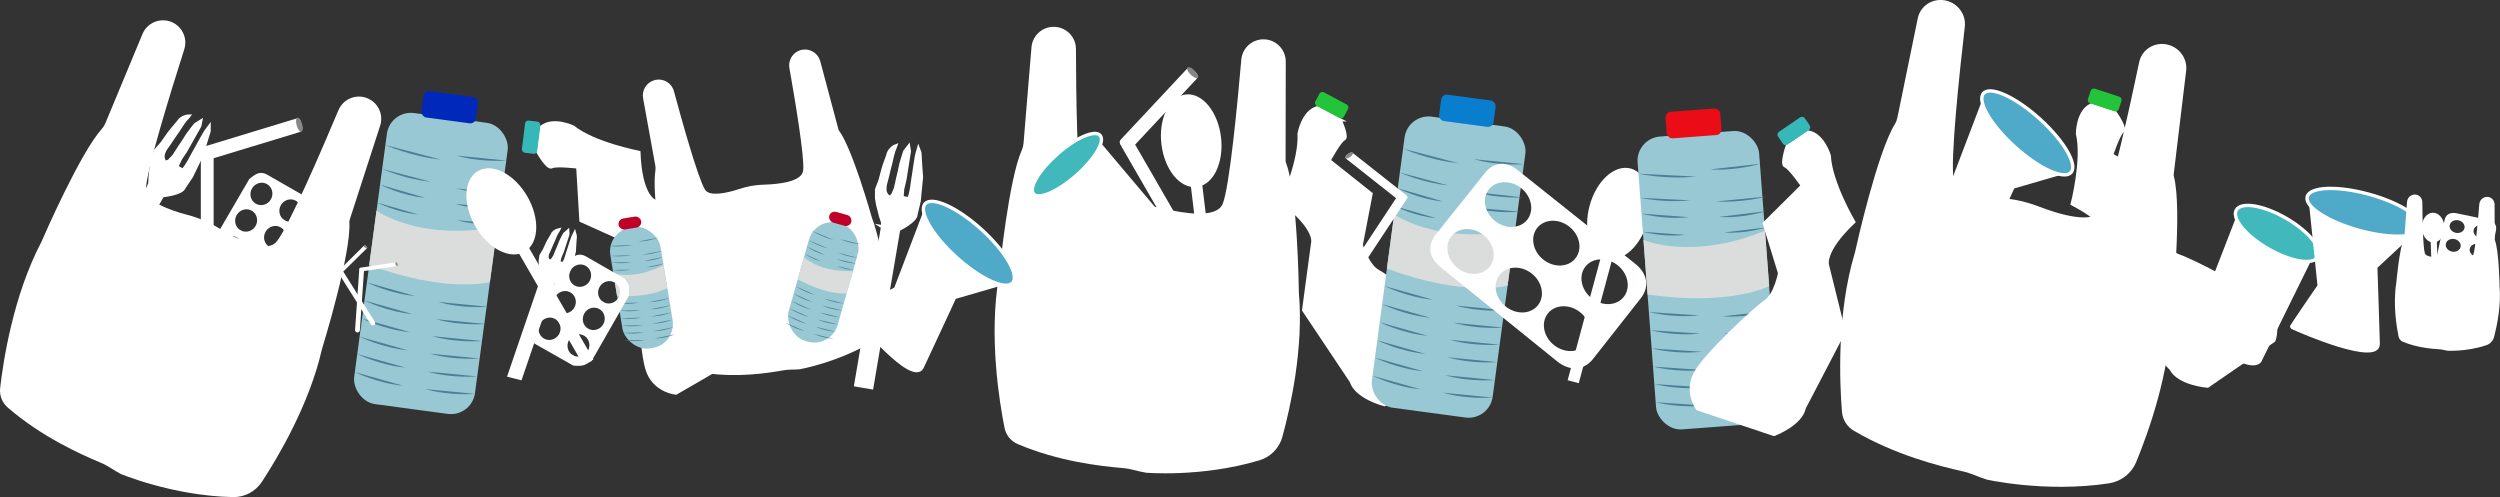 <?xml version="1.0" encoding="UTF-8"?>
<svg id="Layer_2" data-name="Layer 2" xmlns="http://www.w3.org/2000/svg" viewBox="0 0 734.12 145.97">
  <rect x="0" y="0" width="734.12" height="145.97" fill="#333333" stroke="none"/>
  <defs>
    <style>
      .cls-1, .cls-2, .cls-3 {
        stroke: #fff;
        stroke-miterlimit: 10;
      }

      .cls-1, .cls-4 {
        fill: #fff;
      }

      .cls-2 {
        fill: #4fa9c9;
      }

      .cls-3 {
        fill: #40b8bc;
      }

      .cls-5 {
        fill: #4b7f96;
      }

      .cls-5, .cls-6, .cls-7, .cls-8, .cls-9, .cls-10, .cls-11, .cls-12, .cls-4, .cls-13, .cls-14 {
        stroke-width: 0px;
      }

      .cls-6 {
        fill: #878787;
      }

      .cls-7 {
        fill: #36b8b9;
      }

      .cls-8 {
        fill: #097ece;
      }

      .cls-9 {
        fill: #23c43a;
      }

      .cls-10 {
        fill: #dbdddd;
      }

      .cls-11 {
        fill: #bf0029;
      }

      .cls-12 {
        fill: #98c8d3;
      }

      .cls-13 {
        fill: #ea0c17;
      }

      .cls-14 {
        fill: #0029bc;
      }
    </style>
  </defs>
  <g id="Layer_3" data-name="Layer 3">
    <g>
      <g>
        <rect class="cls-4" x="58.97" y="43.32" width="3.76" height="69.48" rx="1.88" ry="1.88"/>
        <path class="cls-4" d="m59.41,46.19l-.41-1.59c-.17-.65.18-1.33.78-1.51l27.17-8.26c.6-.18,1.22.2,1.38.86l.41,1.59c.17.65-.18,1.33-.78,1.51l-27.17,8.26c-.6.18-1.22-.2-1.38-.86Z"/>
        <ellipse class="cls-6" cx="87.91" cy="36.61" rx=".83" ry="2.14" transform="translate(-6.62 25.14) rotate(-15.69)"/>
      </g>
      <path class="cls-1" d="m89.26,58.07l-10.94-6.29c-1.89-1.09-2.98-.3-4.72,1.11l-10.98,18.84c-.14,1.6-.55,3.85,1.34,4.93l10.94,6.2c2.83.25,2.91-.14,4.89-1.25l10.83-18.92c.05-1.96.29-3.13-1.37-4.61Zm-23.37,17.78c-1.77-1.02-2.36-3.32-1.31-5.15s3.34-2.48,5.11-1.46,2.36,3.32,1.31,5.15-3.33,2.48-5.11,1.46Zm4.49-7.8c-1.77-1.02-2.36-3.32-1.31-5.15s3.34-2.48,5.11-1.46,2.35,3.32,1.31,5.15-3.33,2.48-5.1,1.46Zm4.49-7.8c-1.77-1.02-2.36-3.32-1.31-5.15s3.34-2.48,5.11-1.46,2.35,3.32,1.31,5.15-3.33,2.48-5.11,1.46Zm-.49,20.49c-1.77-1.02-2.35-3.32-1.31-5.15s3.34-2.48,5.1-1.46,2.36,3.32,1.31,5.15c-1.05,1.82-3.34,2.48-5.11,1.46Zm4.49-7.8c-1.77-1.02-2.36-3.32-1.31-5.15s3.34-2.48,5.11-1.46,2.36,3.32,1.31,5.15-3.34,2.48-5.11,1.46Zm4.49-7.8c-1.77-1.02-2.35-3.32-1.31-5.15s3.34-2.48,5.1-1.46,2.36,3.32,1.31,5.15-3.34,2.48-5.11,1.46Z"/>
      <path class="cls-4" d="m335.93,138.77s16.74,1.56,33.92-3.61c3.27-.98,5.81-3.58,6.71-6.87,2.31-8.42,6.3-25.93,4.85-42.38,0-.04,0-.08,0-.12-.02-1.43-.41-29.3-3.76-37.92-.09-.24-.14-.48-.14-.73l.05-29.04c0-3.29-2.44-6.08-5.71-6.5h0c-3.68-.47-7.02,2.21-7.34,5.91-1.07,12.31-3.46,37.53-5.48,42.37-1.81,4.33-11.28,2.83-17.3,1.38-3.3-.79-6.69-1.08-10.07-.88-5.75.33-12.79-.13-13.81-3.32-1.61-4.98-1.87-30.31-1.9-42.67,0-3.71-3.11-6.67-6.82-6.51h0c-3.29.14-5.96,2.71-6.24,5.99l-2.33,28.18c-.06.67-.21,1.33-.48,1.94-3.88,8.7-6.5,34.85-6.71,36.94,0,.1-.02.18-.04.28-3.03,17.57.14,36.9,1.66,44.46.42,2.11,1.86,3.87,3.84,4.72,11.98,5.11,24.36,6.5,30.82,7.05,2.73.23,3.84.86,7.03,1.39"/>
      <path class="cls-4" d="m35.02,139s15.45,6.61,33.39,6.97c3.41.07,6.62-1.63,8.49-4.48,4.78-7.3,13.95-22.75,17.61-38.85,0-.04.02-.08.03-.11.42-1.37,8.59-28.02,8.05-37.25-.01-.26.01-.5.09-.74l8.95-27.63c1.01-3.13-.46-6.53-3.44-7.93h0c-3.36-1.58-7.36-.05-8.8,3.37-4.79,11.39-14.81,34.66-18.21,38.65-3.05,3.57-11.61-.76-16.89-3.99-2.9-1.77-6.03-3.08-9.32-3.93-5.57-1.45-12.13-4.05-12.13-7.39,0-5.24,7.51-29.42,11.27-41.2,1.13-3.54-.92-7.31-4.5-8.29h0c-3.18-.87-6.51.75-7.77,3.79l-10.86,26.11c-.26.62-.6,1.2-1.05,1.7-6.36,7.09-16.88,31.17-17.71,33.1-.04.09-.08.17-.12.25C3.82,86.94.91,106.31.04,113.98c-.24,2.14.59,4.26,2.21,5.67,9.84,8.54,21.2,13.65,27.18,16.16,2.53,1.06,3.39,1.99,6.26,3.48"/>
      <g>
        <rect class="cls-12" x="126.69" y="27.73" width="9.89" height="13.63" rx="1.63" ry="1.63" transform="translate(5.78 -17.24) rotate(7.66)"/>
        <rect class="cls-12" x="108.65" y="34.25" width="35.79" height="86.24" rx="7.11" ry="7.11" transform="translate(11.44 -16.18) rotate(7.66)"/>
        <rect class="cls-14" x="123.99" y="27.57" width="16.12" height="7.82" rx="1.63" ry="1.63" transform="translate(5.38 -17.32) rotate(7.66)"/>
        <path class="cls-10" d="m110.57,61.87s12.31,8.99,35.47,4.77l-2.18,16.18s-12.53,3.47-35.44-5.02l2.14-15.93Z"/>
        <path class="cls-5" d="m113.17,42.58s7.57,3.4,16.28,4.28l-16.28-4.28Z"/>
        <path class="cls-5" d="m112.22,49.6s6.59,3.01,14.18,3.77l-14.18-3.77Z"/>
        <path class="cls-5" d="m111.6,54.22s6.15,3.21,13.31,3.88l-13.31-3.88Z"/>
        <path class="cls-5" d="m110.89,59.52s5.52,2.87,11.93,3.46l-11.93-3.46Z"/>
        <path class="cls-5" d="m107.74,82.94s6.56,3.27,14.15,3.99l-14.15-3.99Z"/>
        <path class="cls-5" d="m107.02,88.25s6.56,3.27,14.15,3.99l-14.15-3.99Z"/>
        <path class="cls-5" d="m106.31,93.56s6.56,3.27,14.15,3.99l-14.15-3.99Z"/>
        <path class="cls-5" d="m105.59,98.87s6.56,3.27,14.15,3.99l-14.15-3.99Z"/>
        <path class="cls-5" d="m148.72,47.13s-7.35.65-14.74-1.45l14.74,1.45Z"/>
        <path class="cls-5" d="m148.42,56.92s-7.24.41-14.58-1.64l14.58,1.64Z"/>
        <path class="cls-5" d="m147.44,61.1s-6.91.76-13.81-1.22l13.81,1.22Z"/>
        <path class="cls-5" d="m146.54,65.76s-6.19.67-12.38-1.1l12.38,1.1Z"/>
        <path class="cls-5" d="m143.27,90.08s-7.3.66-14.64-1.42l14.64,1.42Z"/>
        <path class="cls-5" d="m142.59,95.13s-7.3.66-14.64-1.42l14.64,1.42Z"/>
        <path class="cls-5" d="m141.54,100.13s-7.3.66-14.64-1.42l14.64,1.42Z"/>
        <path class="cls-5" d="m140.85,105.26s-7.3.66-14.64-1.42l14.64,1.42Z"/>
        <path class="cls-5" d="m104.91,103.96s6.56,3.27,14.15,3.99l-14.15-3.99Z"/>
        <path class="cls-5" d="m104.2,109.27s6.56,3.27,14.15,3.99l-14.15-3.99Z"/>
        <path class="cls-5" d="m140.14,110.53s-7.3.66-14.64-1.42l14.64,1.42Z"/>
        <path class="cls-5" d="m139.45,115.66s-7.3.66-14.64-1.42l14.64,1.42Z"/>
      </g>
      <g>
        <ellipse class="cls-1" cx="147.21" cy="62.07" rx="8.31" ry="13.18" transform="translate(-11.31 81.92) rotate(-30)"/>
        <rect class="cls-1" x="160.87" y="66.82" width="2.37" height="41.93" transform="translate(-22.18 92.79) rotate(-30)"/>
      </g>
      <g>
        <path class="cls-1" d="m305.5,57.36l19.59,18.85c.13.12.33.15.48.06,2.06-1.2,15.47-9.24,14.54-13.5-.02-.07-.05-.13-.1-.19l-17.09-20.25c-.14-.17-.4-.19-.57-.05l-16.85,14.48c-.18.15-.19.43-.02.59Z"/>
        <ellipse class="cls-3" cx="313.27" cy="48.34" rx="13.01" ry="4.2" transform="translate(46.21 219.08) rotate(-41.36)"/>
      </g>
      <g>
        <rect class="cls-4" x="345.63" y="36.03" width="3.76" height="69.48" rx="1.88" ry="1.88" transform="translate(11.17 183.24) rotate(-30)"/>
        <path class="cls-4" d="m330.33,43.88l-1.15-1.18c-.47-.48-.51-1.25-.08-1.7l19.4-20.74c.43-.46,1.16-.44,1.63.05l1.15,1.18c.47.48.51,1.25.08,1.7l-19.4,20.74c-.43.46-1.16.44-1.63-.05Z"/>
        <ellipse class="cls-6" cx="350.23" cy="21.33" rx=".83" ry="2.14" transform="translate(90.33 257.06) rotate(-45.69)"/>
      </g>
      <g>
        <path class="cls-1" d="m393.46,35.17s2.39,5.09,1.15,5.64-4.36,6.31-4.36,6.31l12.33,9.81-2.89,15.01s1.91,6.17,5.03,7.8,19.77,13.91,22.99,19.01.26,10.13.26,10.13l-21.46,9.91s-8.2-2.08-9.69-6.82l-13.98-20.92,2.69-19.98s.94-4.17-9.05-11.77c0,0,5.53-12.3,5.02-20.05,0,0,1.06-6.36,5.35-7.6l6.62,3.52Z"/>
        <rect class="cls-9" x="388.75" y="26.12" width="4.52" height="9.52" rx=".97" ry=".97" transform="translate(602.11 -299.71) rotate(118.04)"/>
      </g>
      <g>
        <rect class="cls-12" x="425.53" y="28.8" width="9.89" height="13.63" rx="1.63" ry="1.63" transform="translate(8.59 -57.07) rotate(7.66)"/>
        <rect class="cls-12" x="407.49" y="35.32" width="35.79" height="86.24" rx="7.11" ry="7.11" transform="translate(14.25 -56.01) rotate(7.66)"/>
        <rect class="cls-8" x="422.83" y="28.63" width="16.12" height="7.82" rx="1.63" ry="1.63" transform="translate(8.18 -57.16) rotate(7.66)"/>
        <path class="cls-10" d="m409.41,62.93s12.31,8.99,35.47,4.77l-2.18,16.18s-12.53,3.47-35.44-5.02l2.14-15.93Z"/>
        <path class="cls-5" d="m412.01,43.65s7.57,3.4,16.28,4.28l-16.28-4.28Z"/>
        <path class="cls-5" d="m411.07,50.67s6.59,3.01,14.18,3.77l-14.18-3.77Z"/>
        <path class="cls-5" d="m410.44,55.28s6.15,3.21,13.31,3.88l-13.31-3.88Z"/>
        <path class="cls-5" d="m409.73,60.59s5.52,2.87,11.93,3.46l-11.93-3.46Z"/>
        <path class="cls-5" d="m406.58,84.01s6.56,3.27,14.15,3.99l-14.15-3.99Z"/>
        <path class="cls-5" d="m405.87,89.32s6.56,3.27,14.15,3.99l-14.15-3.99Z"/>
        <path class="cls-5" d="m405.15,94.63s6.56,3.27,14.15,3.99l-14.15-3.99Z"/>
        <path class="cls-5" d="m404.44,99.94s6.56,3.27,14.15,3.99l-14.15-3.99Z"/>
        <path class="cls-5" d="m447.56,48.2s-7.35.65-14.74-1.45l14.74,1.45Z"/>
        <path class="cls-5" d="m447.26,57.98s-7.24.41-14.58-1.64l14.58,1.64Z"/>
        <path class="cls-5" d="m446.28,62.16s-6.91.76-13.81-1.22l13.81,1.22Z"/>
        <path class="cls-5" d="m445.38,66.83s-6.19.67-12.38-1.1l12.38,1.1Z"/>
        <path class="cls-5" d="m442.11,91.14s-7.3.66-14.64-1.42l14.64,1.42Z"/>
        <path class="cls-5" d="m441.43,96.19s-7.3.66-14.64-1.42l14.64,1.42Z"/>
        <path class="cls-5" d="m440.38,101.2s-7.3.66-14.64-1.42l14.64,1.42Z"/>
        <path class="cls-5" d="m439.69,106.33s-7.3.66-14.64-1.42l14.64,1.42Z"/>
        <path class="cls-5" d="m403.75,105.03s6.56,3.27,14.15,3.99l-14.15-3.99Z"/>
        <path class="cls-5" d="m403.04,110.34s6.56,3.27,14.15,3.99l-14.15-3.99Z"/>
        <path class="cls-5" d="m438.98,111.6s-7.3.66-14.64-1.42l14.64,1.42Z"/>
        <path class="cls-5" d="m438.29,116.73s-7.3.66-14.64-1.42l14.64,1.42Z"/>
      </g>
      <path class="cls-1" d="m436.37,51.2l-14.2,17.76c-2.45,3.07-2.31,6.33,1.23,9.15l34.18,27.62c3.54,2.83,7.3,2.51,9.75-.56l14.02-17.81c2.46-3.07,2.06-6.69-1.48-9.52l-34.36-27.38c-3.54-2.83-6.69-2.34-9.14.73Zm29.78,50.1c-2.3,2.88-6.85,3.06-10.16.41s-4.13-7.13-1.83-10,6.85-3.06,10.16-.41,4.14,7.13,1.84,10Zm-14.17-11.33c-2.3,2.88-6.85,3.06-10.16.41s-4.13-7.13-1.83-10,6.85-3.06,10.16-.41,4.13,7.13,1.83,10Zm-14.17-11.33c-2.3,2.88-6.85,3.06-10.16.41s-4.13-7.13-1.83-10,6.85-3.06,10.16-.41,4.14,7.13,1.84,10Zm39.37,8.88c-2.3,2.87-6.85,3.06-10.16.41s-4.13-7.13-1.83-10,6.85-3.06,10.16-.41,4.13,7.13,1.83,10Zm-14.17-11.33c-2.3,2.87-6.85,3.06-10.16.41s-4.13-7.13-1.84-10,6.85-3.06,10.16-.41,4.13,7.13,1.83,10Zm-14.17-11.33c-2.3,2.87-6.85,3.06-10.16.41s-4.13-7.13-1.83-10,6.85-3.06,10.16-.41,4.13,7.13,1.83,10Z"/>
      <g>
        <ellipse class="cls-1" cx="475.3" cy="62.7" rx="13.18" ry="8.31" transform="translate(290.94 505.25) rotate(-74.9)"/>
        <rect class="cls-1" x="466.38" y="70.4" width="2.37" height="41.93" transform="translate(39.94 -118.65) rotate(15.1)"/>
      </g>
      <g>
        <path class="cls-1" d="m43.54,55.06l4.11,2.39s5.74-.54,6.37-2.39l2.21-3.31,1.42-2.94,1.69-3.47.71-2.49.89-2.94.34-1.02c.07-.21.1-.42.1-.64v-.92l-.91,1.24c-.17.23-.32.46-.46.71l-1.31,2.34-1,1.83-1.31,2.33-.63,1.2c-.09.17-.18.33-.28.49l-.77,1.25-.98,1.34-1.87-1.07,1.07-2.31,1.6-2.4,4.1-7.3.27-1.34-1.51.94-.89,1.12-1.43,1.92-1.21,1.9-1.18,1.76-.71,1.12-.89,1.38-1.43,1.52-1.16.45-.27-.45c-.44-.74-.5-1.65-.17-2.44l.41-.96,1.59-2.28,1.13-1.7,1.06-1.52,1.22-1.86.85-1.2.95-1.04.15-.2c-.99,0-2.49.74-2.94,1.62h0s-2.13,2.54-2.13,2.54c-.22.27-.44.54-.64.82l-2.1,2.96-1.87,2.14-.89,2.4-.36,1.87-.36,3.38-.09,2.05-.5,1.17Z"/>
        <rect class="cls-1" x="32.06" y="51.07" width="4.73" height="49.29" transform="translate(42.47 -7.07) rotate(30)"/>
      </g>
      <g>
        <rect class="cls-12" x="492.58" y="32.52" width="9.89" height="13.63" rx="1.63" ry="1.63" transform="translate(-1.55 37.51) rotate(-4.31)"/>
        <rect class="cls-12" x="483.54" y="39.16" width="35.79" height="86.24" rx="7.11" ry="7.11" transform="translate(-4.77 37.92) rotate(-4.31)"/>
        <rect class="cls-13" x="489.24" y="32.33" width="16.12" height="7.82" rx="1.63" ry="1.63" transform="translate(-1.32 37.48) rotate(-4.31)"/>
        <path class="cls-10" d="m482.6,70.43s13.91,6.24,35.69-2.69l1.23,16.28s-11.54,5.99-35.71,2.44l-1.21-16.03Z"/>
        <path class="cls-5" d="m481.13,51.02s8.11,1.76,16.82.81l-16.82-.81Z"/>
        <path class="cls-5" d="m481.66,58.08s7.07,1.58,14.65.74l-14.65-.74Z"/>
        <path class="cls-5" d="m482.02,62.73s6.69,1.87,13.82,1.03l-13.82-1.03Z"/>
        <path class="cls-5" d="m482.42,68.06s5.99,1.66,12.39.91l-12.39-.91Z"/>
        <path class="cls-5" d="m484.19,91.63s7.09,1.84,14.67.97l-14.67-.97Z"/>
        <path class="cls-5" d="m484.6,96.97s7.09,1.84,14.67.97l-14.67-.97Z"/>
        <path class="cls-5" d="m485,102.32s7.09,1.84,14.67.97l-14.67-.97Z"/>
        <path class="cls-5" d="m485.4,107.66s7.09,1.84,14.67.97l-14.67-.97Z"/>
        <path class="cls-5" d="m516.86,48.1s-7.06,2.16-14.72,1.64l14.72-1.64Z"/>
        <path class="cls-5" d="m518.59,57.73s-7,1.91-14.61,1.42l14.61-1.42Z"/>
        <path class="cls-5" d="m518.5,62.03s-6.6,2.17-13.76,1.67l13.76-1.67Z"/>
        <path class="cls-5" d="m518.59,66.78s-5.92,1.94-12.34,1.49l12.34-1.49Z"/>
        <path class="cls-5" d="m520.43,91.24s-7.01,2.16-14.62,1.65l14.62-1.65Z"/>
        <path class="cls-5" d="m520.82,96.32s-7.01,2.16-14.62,1.65l14.62-1.65Z"/>
        <path class="cls-5" d="m520.83,101.44s-7.01,2.16-14.62,1.65l14.62-1.65Z"/>
        <path class="cls-5" d="m521.21,106.6s-7.01,2.16-14.62,1.65l14.62-1.65Z"/>
        <path class="cls-5" d="m485.79,112.78s7.09,1.84,14.67.97l-14.67-.97Z"/>
        <path class="cls-5" d="m486.19,118.12s7.09,1.84,14.67.97l-14.67-.97Z"/>
        <path class="cls-5" d="m521.61,111.9s-7.01,2.16-14.62,1.65l14.62-1.65Z"/>
        <path class="cls-5" d="m522,117.06s-7.01,2.16-14.62,1.65l14.62-1.65Z"/>
      </g>
      <path class="cls-4" d="m234.52,108.5s11.78-2.01,22.62-8.72c2.06-1.28,3.33-3.53,3.34-5.95.04-6.2-.45-18.96-4.47-29.99,0-.03-.02-.05-.03-.08-.28-.98-5.68-20.04-9.56-25.34-.11-.15-.19-.3-.23-.48l-5.32-19.95c-.6-2.26-2.79-3.72-5.11-3.41h0c-2.61.35-4.41,2.81-3.95,5.41,1.53,8.65,4.53,26.41,4.04,30.1-.44,3.31-7.22,4.02-11.62,4.14-2.41.06-4.79.49-7.08,1.25-3.89,1.29-8.8,2.26-10.09.27-2.02-3.13-6.87-20.47-9.16-28.95-.69-2.55-3.37-4.01-5.88-3.21h0c-2.23.7-3.6,2.96-3.18,5.26l3.59,19.78c.09.47.1.95.03,1.42-1.06,6.69,1.95,25.12,2.19,26.59.01.07.02.13.03.2,1.15,12.62,6.89,25.31,9.33,30.22.68,1.37,1.99,2.32,3.51,2.53,9.17,1.3,17.92-.03,22.46-.84,1.92-.34,2.79-.12,5.08-.34"/>
      <g>
        <path class="cls-1" d="m159.16,82l3.29.86s3.93-1.16,4.07-2.38l1-2.33.51-1.99.6-2.36.08-1.62.13-1.92.07-.67c.01-.14,0-.27-.03-.4l-.15-.56-.43.89c-.08.16-.15.33-.2.5l-.53,1.61-.4,1.26-.53,1.61-.24.82c-.03.11-.07.23-.11.34l-.33.87-.46.95-1.49-.38.36-1.56.72-1.7,1.65-5.04-.04-.85-.9.79-.44.81-.68,1.38-.53,1.33-.53,1.25-.31.78-.39.97-.75,1.13-.74.44-.27-.24c-.43-.39-.63-.93-.53-1.46l.13-.65.73-1.62.51-1.2.49-1.08.54-1.31.4-.85.49-.77.07-.14c-.69.14-1.62.81-1.79,1.41h0s-1.07,1.85-1.07,1.85c-.11.19-.21.39-.31.59l-.98,2.11-.95,1.57-.22,1.59.06,1.19.32,2.11.28,1.26-.15.79Z"/>
        <polygon class="cls-1" points="152.81 111.09 149.54 110.25 159.65 80.7 162.93 81.54 152.81 111.09"/>
      </g>
      <g>
        <path class="cls-1" d="m158.07,44.77s2.79,4.88,3.95,4.18,7.67.07,7.67.07l.93,15.73,13.94,6.27s3.95,5.11,3.49,8.6,0,24.17,2.32,29.74,8.13,6.04,8.13,6.04l20.45-11.85s3.02-7.9,0-11.85l-9.06-23.47-17.89-9.29s-3.95-1.63-4.42-14.17c0,0-13.25-2.56-19.29-7.44,0,0-5.81-2.79-9.29,0l-.93,7.44Z"/>
        <rect class="cls-7" x="153.7" y="35.53" width="4.52" height="9.52" rx=".97" ry=".97" transform="translate(6.16 -18.92) rotate(7.08)"/>
      </g>
      <g>
        <rect class="cls-12" x="244.34" y="62.66" width="4.13" height="5.69" rx="1.63" ry="1.63" transform="translate(27.16 -64.64) rotate(15.81)"/>
        <rect class="cls-12" x="234.3" y="64.9" width="14.94" height="35.99" rx="7.11" ry="7.11" transform="translate(31.72 -62.72) rotate(15.81)"/>
        <rect class="cls-11" x="243.39" y="62.62" width="6.73" height="3.26" rx="1.63" ry="1.63" transform="translate(26.83 -64.78) rotate(15.81)"/>
        <path class="cls-10" d="m236.08,75.54s4.56,4.44,14.37,4.07l-1.86,6.56s-5.38.69-14.34-4.17l1.83-6.46Z"/>
        <path class="cls-5" d="m238.3,67.73s2.93,1.85,6.48,2.73l-6.48-2.73Z"/>
        <path class="cls-5" d="m237.49,70.57s2.54,1.63,5.64,2.39l-5.64-2.39Z"/>
        <path class="cls-5" d="m236.96,72.44s2.35,1.69,5.27,2.39l-5.27-2.39Z"/>
        <path class="cls-5" d="m236.35,74.59s2.11,1.51,4.72,2.14l-4.72-2.14Z"/>
        <path class="cls-5" d="m233.67,84.08s2.52,1.74,5.61,2.49l-5.61-2.49Z"/>
        <path class="cls-5" d="m233.06,86.23s2.52,1.74,5.61,2.49l-5.61-2.49Z"/>
        <path class="cls-5" d="m232.45,88.38s2.52,1.74,5.61,2.49l-5.61-2.49Z"/>
        <path class="cls-5" d="m231.84,90.54s2.52,1.74,5.61,2.49l-5.61-2.49Z"/>
        <path class="cls-5" d="m252.72,71.71s-3.08-.17-6-1.47l6,1.47Z"/>
        <path class="cls-5" d="m252.01,75.74s-3.02-.26-5.93-1.54l5.93,1.54Z"/>
        <path class="cls-5" d="m251.36,77.4s-2.9-.1-5.63-1.32l5.63,1.32Z"/>
        <path class="cls-5" d="m250.71,79.28s-2.6-.09-5.05-1.19l5.05,1.19Z"/>
        <path class="cls-5" d="m247.93,89.13s-3.06-.16-5.96-1.45l5.96,1.45Z"/>
        <path class="cls-5" d="m247.35,91.18s-3.06-.16-5.96-1.45l5.96,1.45Z"/>
        <path class="cls-5" d="m246.62,93.18s-3.06-.16-5.96-1.45l5.96,1.45Z"/>
        <path class="cls-5" d="m246.03,95.26s-3.06-.16-5.96-1.45l5.96,1.45Z"/>
        <path class="cls-5" d="m231.26,92.6s2.52,1.74,5.61,2.49l-5.61-2.49Z"/>
        <path class="cls-5" d="m230.65,94.75s2.52,1.74,5.61,2.49l-5.61-2.49Z"/>
        <path class="cls-5" d="m245.42,97.4s-3.06-.16-5.96-1.45l5.96,1.45Z"/>
        <path class="cls-5" d="m244.83,99.48s-3.06-.16-5.96-1.45l5.96,1.45Z"/>
      </g>
      <g>
        <path class="cls-1" d="m271.46,62.63l-8.42,22.09c-.14.19-12.89,7.04-12.74,7.23,1.94,2.54,17.65,21.22,20.44,15.95.37-.69,9.53-20.5,9.59-20.57l13.73-3.99c.19-.22.17-.57-.05-.77l-21.78-20.02c-.23-.21-.59-.18-.77.08Z"/>
        <ellipse class="cls-2" cx="284.52" cy="71.47" rx="5.5" ry="17.32" transform="translate(40.53 234.34) rotate(-47.83)"/>
      </g>
      <g>
        <rect class="cls-12" x="183.11" y="63.93" width="4.13" height="5.69" rx="1.63" ry="1.63" transform="translate(-8.38 30.94) rotate(-9.34)"/>
        <rect class="cls-12" x="180.9" y="66.49" width="14.94" height="35.99" rx="7.11" ry="7.11" transform="translate(-11.21 31.69) rotate(-9.34)"/>
        <rect class="cls-11" x="181.6" y="63.86" width="6.73" height="3.26" rx="1.63" ry="1.63" transform="translate(-8.18 30.89) rotate(-9.34)"/>
        <path class="cls-10" d="m180.1,80.25s6.01,2.09,14.74-2.42l1.11,6.73s-4.58,2.91-14.76,2.32l-1.09-6.62Z"/>
        <path class="cls-5" d="m178.78,72.23s3.44.43,7.02-.28l-7.02.28Z"/>
        <path class="cls-5" d="m179.26,75.15s3,.4,6.12-.23l-6.12.23Z"/>
        <path class="cls-5" d="m179.58,77.07s2.85.53,5.78-.08l-5.78.08Z"/>
        <path class="cls-5" d="m179.94,79.27s2.55.47,5.18-.07l-5.18.07Z"/>
        <path class="cls-5" d="m181.54,89s3.02.5,6.13-.13l-6.13.13Z"/>
        <path class="cls-5" d="m181.9,91.21s3.02.5,6.13-.13l-6.13.13Z"/>
        <path class="cls-5" d="m182.27,93.42s3.02.5,6.13-.13l-6.13.13Z"/>
        <path class="cls-5" d="m182.63,95.62s3.02.5,6.13-.13l-6.13.13Z"/>
        <path class="cls-5" d="m193.53,69.71s-2.85,1.16-6.06,1.22l6.06-1.22Z"/>
        <path class="cls-5" d="m194.6,73.65s-2.84,1.05-6.02,1.13l6.02-1.13Z"/>
        <path class="cls-5" d="m194.72,75.44s-2.66,1.15-5.66,1.2l5.66-1.2Z"/>
        <path class="cls-5" d="m194.93,77.41s-2.39,1.02-5.07,1.07l5.07-1.07Z"/>
        <path class="cls-5" d="m196.59,87.52s-2.83,1.16-6.02,1.22l6.02-1.22Z"/>
        <path class="cls-5" d="m196.94,89.62s-2.83,1.16-6.02,1.22l6.02-1.22Z"/>
        <path class="cls-5" d="m197.13,91.74s-2.83,1.16-6.02,1.22l6.02-1.22Z"/>
        <path class="cls-5" d="m197.48,93.87s-2.83,1.16-6.02,1.22l6.02-1.22Z"/>
        <path class="cls-5" d="m182.98,97.74s3.02.5,6.13-.13l-6.13.13Z"/>
        <path class="cls-5" d="m183.34,99.95s3.02.5,6.13-.13l-6.13.13Z"/>
        <path class="cls-5" d="m197.84,96.06s-2.83,1.16-6.02,1.22l6.02-1.22Z"/>
        <path class="cls-5" d="m198.19,98.19s-2.83,1.16-6.02,1.22l6.02-1.22Z"/>
      </g>
      <g>
        <path class="cls-1" d="m259.13,66.6l4.69.81s5.19-2.5,5.14-4.46l.92-3.87.31-3.25.38-3.84-.2-2.58-.19-3.06-.04-1.08c0-.22-.05-.43-.12-.63l-.32-.86-.42,1.48c-.08.27-.14.55-.18.83l-.42,2.65-.3,2.06-.42,2.64-.17,1.35c-.02.19-.05.37-.09.56l-.29,1.44-.45,1.59-2.12-.35.2-2.54.67-2.81,1.3-8.27-.21-1.34-1.09,1.41-.45,1.36-.67,2.3-.47,2.2-.5,2.07-.28,1.3-.36,1.61-.81,1.92-.93.82-.41-.33c-.67-.54-1.05-1.37-1-2.23l.05-1.05.7-2.69.47-1.99.46-1.79.5-2.16.38-1.42.52-1.3.08-.24c-.92.34-2.07,1.56-2.19,2.54h0s-1.11,3.12-1.11,3.12c-.12.33-.22.66-.31.99l-.94,3.5-1.01,2.65v2.56s.32,1.88.32,1.88l.84,3.3.63,1.95-.06,1.27Z"/>
        <rect class="cls-1" x="255.4" y="64.49" width="4.73" height="49.29" transform="translate(18.57 -41.91) rotate(9.64)"/>
      </g>
      <path class="cls-1" d="m182.85,82.07l-10.94-6.29c-1.89-1.09-2.98-.3-4.72,1.11l-10.98,18.84c-.14,1.6-.55,3.85,1.34,4.93l10.94,6.2c2.83.25,2.91-.14,4.89-1.25l10.83-18.92c.05-1.96.29-3.13-1.37-4.61Zm-23.37,17.78c-1.77-1.02-2.36-3.32-1.31-5.15s3.34-2.48,5.11-1.46,2.36,3.32,1.31,5.15-3.33,2.48-5.11,1.46Zm4.49-7.8c-1.77-1.02-2.36-3.32-1.31-5.15s3.34-2.48,5.11-1.46,2.35,3.32,1.31,5.15-3.33,2.48-5.1,1.46Zm4.49-7.8c-1.77-1.02-2.36-3.32-1.31-5.15s3.34-2.48,5.11-1.46,2.35,3.32,1.31,5.15-3.33,2.48-5.11,1.46Zm-.49,20.49c-1.77-1.02-2.35-3.32-1.31-5.15s3.34-2.48,5.1-1.46,2.36,3.32,1.31,5.15c-1.05,1.82-3.34,2.48-5.11,1.46Zm4.49-7.8c-1.77-1.02-2.36-3.32-1.31-5.15s3.34-2.48,5.11-1.46,2.36,3.32,1.31,5.15-3.34,2.48-5.11,1.46Zm4.49-7.8c-1.77-1.02-2.35-3.32-1.31-5.15s3.34-2.48,5.1-1.46,2.36,3.32,1.31,5.15-3.34,2.48-5.11,1.46Z"/>
      <g>
        <path class="cls-1" d="m524.81,43s-1.82,5.32-.53,5.73,5.02,5.8,5.02,5.8l-11.19,11.09,4.5,14.61s-1.23,6.34-4.15,8.3-18.14,15.97-20.79,21.4.84,10.1.84,10.1l22.41,7.52s7.93-2.95,8.89-7.83l11.63-22.31-4.85-19.57s-1.39-4.04,7.72-12.68c0,0-6.83-11.63-7.16-19.39,0,0-1.75-6.2-6.14-6.98l-6.2,4.22Z"/>
        <rect class="cls-7" x="524.51" y="33.7" width="4.52" height="9.52" rx=".97" ry=".97" transform="translate(261.85 -418.47) rotate(55.72)"/>
      </g>
      <path class="cls-4" d="m582.8,140.71s17.58,4.09,36.48,1.22c3.59-.55,6.61-2.88,7.98-6.19,3.5-8.45,9.91-26.16,10.4-43.56,0-.04,0-.08,0-.12.16-1.5,3.19-30.67.71-40.17-.07-.26-.09-.52-.06-.79l3.65-30.33c.41-3.44-1.84-6.71-5.26-7.62h0c-3.85-1.04-7.73,1.28-8.53,5.09-2.66,12.71-8.33,38.7-11.07,43.45-2.46,4.26-12.33,1.3-18.55-1.1-3.41-1.31-6.97-2.11-10.59-2.4-6.15-.5-13.57-2.02-14.26-5.5-1.09-5.44,1.77-31.94,3.26-44.86.45-3.88-2.48-7.43-6.44-7.81h0c-3.51-.33-6.67,1.96-7.37,5.35l-5.97,29.1c-.14.69-.38,1.36-.75,1.96-5.2,8.51-11.23,35.44-11.7,37.6-.02.1-.05.19-.08.29-5.4,17.91-4.42,38.57-3.75,46.69.19,2.27,1.5,4.32,3.5,5.49,12.1,7.1,25.07,10.37,31.87,11.89,2.88.64,3.97,1.46,7.29,2.48"/>
      <g>
        <path class="cls-1" d="m582.28,30.21l-8.42,22.09c-.14.19-12.89,7.04-12.74,7.23,1.94,2.54,17.65,21.22,20.44,15.95.37-.69,9.53-20.5,9.59-20.57l13.73-3.99c.19-.22.17-.57-.05-.77l-21.78-20.02c-.23-.21-.59-.18-.77.08Z"/>
        <ellipse class="cls-2" cx="595.33" cy="39.05" rx="5.5" ry="17.32" transform="translate(166.7 454.04) rotate(-47.83)"/>
      </g>
      <g>
        <path class="cls-1" d="m621.17,33.18s3.22,4.61,2.09,5.36-3.22,6.96-3.22,6.96l13.82,7.57-.3,15.29s2.93,5.76,6.28,6.83,21.84,10.34,25.89,14.83,1.98,9.94,1.98,9.94l-19.46,13.41s-8.43-.65-10.71-5.07l-17.33-18.23-.75-20.15s.22-4.27-10.92-10.06c0,0,3.36-13.07,1.53-20.61,0,0-.03-6.44,3.98-8.4l7.12,2.34Z"/>
        <rect class="cls-9" x="615.77" y="24.6" width="4.52" height="9.52" rx=".97" ry=".97" transform="translate(839.47 -548.38) rotate(108.25)"/>
      </g>
      <g>
        <rect class="cls-4" x="104.09" y="77.96" width="1.41" height="18.99" rx=".7" ry=".7" transform="translate(-30.46 69.11) rotate(-32.13)"/>
        <path class="cls-4" d="m99.7,80.36l-.36-.29c-.15-.12-.14-.34.03-.51l7.41-7.32c.16-.16.42-.2.56-.08l.36.29c.15.12.14.34-.03.51l-7.41,7.32c-.16.16-.42.2-.56.08Z"/>
        <ellipse class="cls-6" cx="107.34" cy="72.47" rx=".3" ry=".61" transform="translate(-12.5 121.58) rotate(-56.31)"/>
      </g>
      <g>
        <rect class="cls-4" x="104.87" y="78.67" width="1.41" height="18.99" rx=".7" ry=".7" transform="translate(6.36 -7.1) rotate(3.97)"/>
        <path class="cls-4" d="m105.64,79.44l-.12-.44c-.05-.18.09-.36.32-.39l10.3-1.55c.23-.03.45.09.5.27l.12.44c.05.18-.09.36-.32.39l-10.3,1.55c-.23.03-.45-.09-.5-.27Z"/>
        <ellipse class="cls-6" cx="116.46" cy="77.57" rx=".3" ry=".61" transform="translate(-19.63 45.01) rotate(-20.21)"/>
      </g>
      <g>
        <ellipse class="cls-1" cx="349.8" cy="41.3" rx="8.31" ry="13.18" transform="translate(-2.43 41.98) rotate(-6.84)"/>
        <rect class="cls-1" x="352.15" y="49.81" width="2.37" height="41.93" transform="translate(-5.92 42.62) rotate(-6.84)"/>
      </g>
      <g>
        <path class="cls-1" d="m656.94,64.32l-12.26,31.64c-.08.21-.04.44.11.57,1.92,1.73,14.65,12.89,18.63,9.69.06-.05.12-.12.15-.2l14.53-29.51c.12-.25.06-.55-.15-.67l-20.41-11.81c-.22-.13-.5,0-.61.28Z"/>
        <ellipse class="cls-3" cx="668.72" cy="68.59" rx="5.2" ry="13.81" transform="translate(275.57 613.87) rotate(-60.07)"/>
      </g>
      <g>
        <path class="cls-1" d="m678.6,60.35l2.43,23.51c-.03.23-8.34,12.09-8.12,12.19,2.87,1.4,25.31,11,25.43,5.03.02-.78-.72-22.59-.7-22.68l10.46-9.74c.07-.28-.1-.58-.39-.66l-28.46-8.07c-.3-.09-.6.11-.65.41Z"/>
        <ellipse class="cls-2" cx="694.23" cy="62.36" rx="5.5" ry="17.32" transform="translate(449.73 715.09) rotate(-74.6)"/>
      </g>
      <path class="cls-1" d="m730.37,65.01l-9.05-1.88c-1.56-.32-2.67.13-2.96,1.5l-2.86,13.33c-.29,1.37.58,2.42,2.14,2.75l9.03,1.82c1.56.32,2.75-.24,3.04-1.62l2.74-13.35c.29-1.37-.51-2.22-2.08-2.55Zm-11.61,14.87c-1.47-.3-2.44-1.6-2.17-2.88s1.67-2.09,3.14-1.78,2.44,1.59,2.17,2.88-1.67,2.09-3.14,1.78Zm1.14-5.51c-1.47-.3-2.44-1.59-2.17-2.88s1.67-2.09,3.14-1.78,2.44,1.6,2.17,2.88-1.67,2.09-3.14,1.78Zm1.14-5.51c-1.47-.3-2.44-1.6-2.17-2.88s1.67-2.09,3.14-1.78,2.44,1.6,2.17,2.88-1.67,2.09-3.14,1.78Zm4.74,12.48c-1.46-.3-2.44-1.6-2.17-2.88s1.67-2.09,3.14-1.78,2.44,1.59,2.17,2.88-1.67,2.09-3.14,1.78Zm1.14-5.51c-1.46-.3-2.44-1.59-2.17-2.88s1.67-2.09,3.14-1.78,2.44,1.6,2.17,2.88-1.67,2.09-3.14,1.78Zm1.14-5.51c-1.46-.3-2.44-1.6-2.17-2.88s1.67-2.09,3.14-1.78,2.44,1.6,2.17,2.88-1.67,2.09-3.14,1.78Z"/>
      <path class="cls-4" d="m718.45,102.98s5.76.38,11.66-1.61c1.12-.38,1.99-1.32,2.29-2.49.78-2.99,2.12-9.2,1.59-14.98,0-.01,0-.03,0-.04,0-.5-.2-10.32-1.37-13.32-.03-.08-.05-.17-.05-.26l-.04-10.23c0-1.16-.85-2.12-1.98-2.23h0c-1.27-.13-2.41.85-2.51,2.15-.34,4.35-1.12,13.26-1.81,14.98-.61,1.54-3.88,1.11-5.95.66-1.14-.25-2.3-.31-3.47-.21-1.98.17-4.4.08-4.76-1.03-.56-1.74-.7-10.66-.74-15.01-.01-1.31-1.08-2.32-2.36-2.23h0c-1.13.08-2.05,1.01-2.13,2.17l-.75,9.95c-.02.24-.07.47-.16.69-1.32,3.1-2.17,12.34-2.24,13.08,0,.03,0,.06-.01.1-1.01,6.22.12,13,.66,15.65.15.74.65,1.35,1.33,1.62,4.13,1.68,8.39,2.05,10.62,2.17.94.05,1.32.26,2.42.42"/>
      <g>
        <ellipse class="cls-1" cx="714.51" cy="66.78" rx="2.82" ry="3.87" transform="translate(-2.03 27.28) rotate(-2.18)"/>
        <rect class="cls-1" x="714.44" y="69.33" width=".81" height="12.31" transform="translate(-2.36 27.3) rotate(-2.18)"/>
      </g>
      <g>
        <path class="cls-4" d="m389.43,91.77h0c.7.32,1.55.15,1.89-.36l21.59-32.69c.34-.52.05-1.19-.65-1.51h0c-.7-.32-1.55-.15-1.89.36l-21.59,32.69c-.34.52-.05,1.19.65,1.51Z"/>
        <path class="cls-4" d="m412.29,59.07l.8-.67c.33-.27.31-.72-.03-.99l-15.67-12.37c-.35-.27-.89-.27-1.22,0l-.8.67c-.33.27-.31.72.03.99l15.67,12.37c.35.27.89.27,1.22,0Z"/>
        <ellipse class="cls-6" cx="396.15" cy="45.64" rx="1.38" ry=".57" transform="translate(46.92 238.14) rotate(-35.44)"/>
      </g>
    </g>
  </g>
</svg>